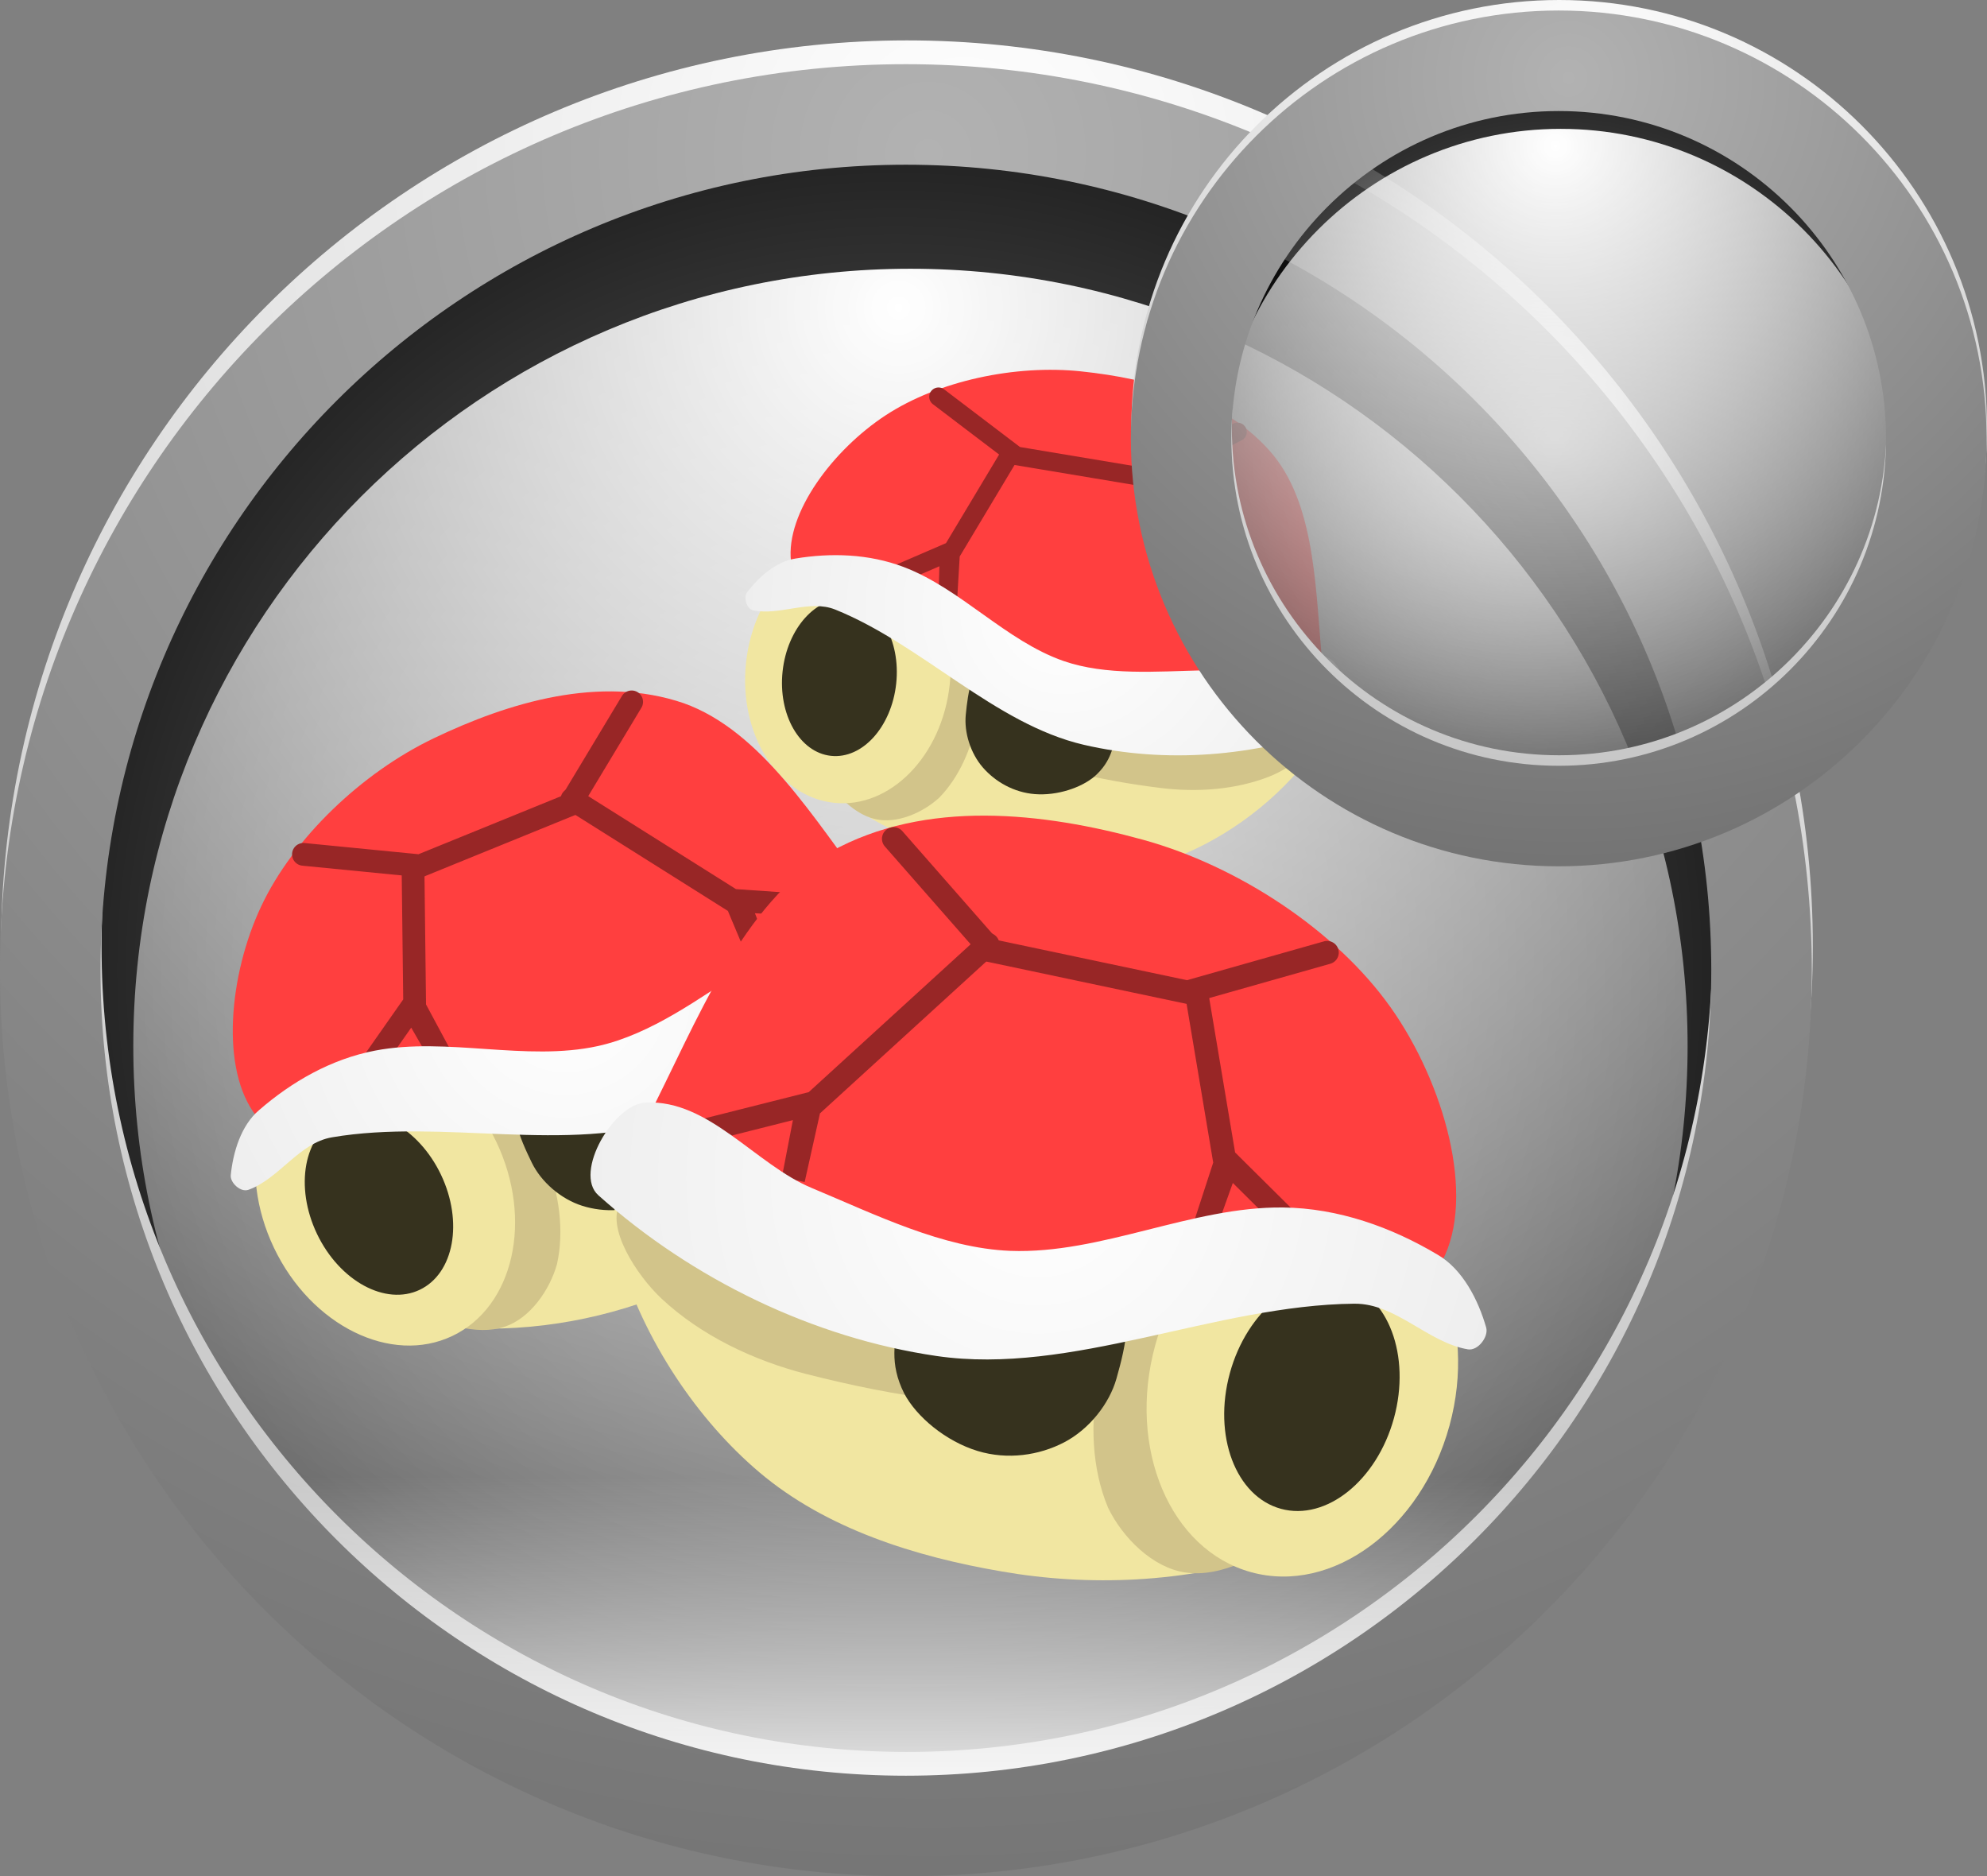 <svg version="1.1" xmlns="http://www.w3.org/2000/svg" xmlns:xlink="http://www.w3.org/1999/xlink" width="96.071" height="90.702" viewBox="0,0,96.071,90.702"><rect x="0" y="0" width="96.071" height="90.702" fill="#808080" stroke="none"/><defs><radialGradient cx="239.975" cy="179.787" r="54.416" gradientUnits="userSpaceOnUse" id="color-1"><stop offset="0" stop-color="#000000" stop-opacity="0"/><stop offset="1" stop-color="#000000"/></radialGradient><radialGradient cx="240.08" cy="147.786" r="95.233" gradientUnits="userSpaceOnUse" id="color-2"><stop offset="0" stop-color="#ffffff"/><stop offset="1" stop-color="#ffffff" stop-opacity="0"/></radialGradient><linearGradient x1="199.118" y1="137.283" x2="199.118" y2="220.023" gradientUnits="userSpaceOnUse" id="color-3"><stop offset="0" stop-color="#000000" stop-opacity="0"/><stop offset="1" stop-color="#000000" stop-opacity="0"/></linearGradient><radialGradient cx="243.235" cy="140.377" r="103.539" gradientUnits="userSpaceOnUse" id="color-4"><stop offset="0" stop-color="#ffffff"/><stop offset="1" stop-color="#b2b2b2"/></radialGradient><linearGradient x1="208.897" y1="204.292" x2="208.897" y2="221.792" gradientUnits="userSpaceOnUse" id="color-5"><stop offset="0" stop-color="#ffffff" stop-opacity="0"/><stop offset="1" stop-color="#ffffff"/></linearGradient><linearGradient x1="199.068" y1="138.433" x2="199.068" y2="221.173" gradientUnits="userSpaceOnUse" id="color-6"><stop offset="0" stop-color="#000000" stop-opacity="0"/><stop offset="1" stop-color="#000000" stop-opacity="0"/></linearGradient><radialGradient cx="241.522" cy="140.319" r="105.11" gradientUnits="userSpaceOnUse" id="color-7"><stop offset="0" stop-color="#b2b2b2"/><stop offset="1" stop-color="#666666"/></radialGradient><radialGradient cx="248.076" cy="162.351" r="23.74" gradientUnits="userSpaceOnUse" id="color-8"><stop offset="0" stop-color="#ffffff"/><stop offset="1" stop-color="#e5e5e5"/></radialGradient><radialGradient cx="223.991" cy="180.894" r="28.543" gradientUnits="userSpaceOnUse" id="color-9"><stop offset="0" stop-color="#ffffff"/><stop offset="1" stop-color="#e5e5e5"/></radialGradient><radialGradient cx="246.818" cy="189.89" r="35.351" gradientUnits="userSpaceOnUse" id="color-10"><stop offset="0" stop-color="#ffffff"/><stop offset="1" stop-color="#e5e5e5"/></radialGradient><radialGradient cx="271.797" cy="154.087" r="24.013" gradientUnits="userSpaceOnUse" id="color-11"><stop offset="0" stop-color="#000000" stop-opacity="0"/><stop offset="1" stop-color="#000000"/></radialGradient><radialGradient cx="271.843" cy="139.965" r="42.025" gradientUnits="userSpaceOnUse" id="color-12"><stop offset="0" stop-color="#ffffff"/><stop offset="1" stop-color="#ffffff" stop-opacity="0"/></radialGradient><linearGradient x1="253.768" y1="135.33" x2="253.768" y2="171.842" gradientUnits="userSpaceOnUse" id="color-13"><stop offset="0" stop-color="#000000" stop-opacity="0"/><stop offset="1" stop-color="#000000" stop-opacity="0"/></linearGradient><radialGradient cx="273.236" cy="136.696" r="45.69" gradientUnits="userSpaceOnUse" id="color-14"><stop offset="0" stop-color="#ffffff"/><stop offset="1" stop-color="#b2b2b2"/></radialGradient><linearGradient x1="253.746" y1="135.838" x2="253.746" y2="172.349" gradientUnits="userSpaceOnUse" id="color-15"><stop offset="0" stop-color="#000000" stop-opacity="0"/><stop offset="1" stop-color="#000000" stop-opacity="0"/></linearGradient><radialGradient cx="272.48" cy="136.67" r="46.383" gradientUnits="userSpaceOnUse" id="color-16"><stop offset="0" stop-color="#b2b2b2"/><stop offset="1" stop-color="#666666"/></radialGradient></defs><g transform="translate(-196.638,-132.9)"><g data-paper-data="{&quot;isPaintingLayer&quot;:true}" fill-rule="nonzero" stroke-linejoin="miter" stroke-miterlimit="10" stroke-dasharray="" stroke-dashoffset="0" style="mix-blend-mode: normal"><g data-paper-data="{&quot;origPos&quot;:null}"><path d="M240.908,139.042c11.291,0 21.522,4.586 28.931,11.994c7.408,7.409 11.994,17.64 11.994,28.931c0,11.291 -4.586,21.522 -11.994,28.931c-7.409,7.408 -17.64,11.994 -28.931,11.994c-11.291,0 -21.522,-4.586 -28.931,-11.994c-7.408,-7.409 -11.994,-17.64 -11.994,-28.931c0,-11.291 4.586,-21.522 11.994,-28.931c7.409,-7.408 17.64,-11.994 28.931,-11.994z" fill="url(#color-1)" stroke="none" stroke-width="1" stroke-linecap="butt"/><path d="M240.658,145.892c10.367,0 19.76,4.21 26.562,11.013c6.803,6.802 11.013,16.195 11.013,26.562c0,10.367 -4.21,19.76 -11.013,26.562c-6.802,6.803 -16.195,11.013 -26.562,11.013c-10.367,0 -19.76,-4.21 -26.562,-11.013c-6.803,-6.802 -11.013,-16.195 -11.013,-26.562c0,-10.367 4.21,-19.76 11.013,-26.562c6.802,-6.803 16.195,-11.013 26.562,-11.013z" fill="url(#color-2)" stroke="none" stroke-width="1" stroke-linecap="butt"/><path d="M240.488,137.283c11.414,0 21.757,4.635 29.246,12.124c7.489,7.489 12.124,17.832 12.124,29.246c0,11.414 -4.635,21.757 -12.124,29.246c-7.489,7.489 -17.832,12.124 -29.246,12.124c-11.414,0 -21.757,-4.635 -29.246,-12.124c-7.489,-7.489 -12.124,-17.832 -12.124,-29.246c0,-11.414 4.635,-21.757 12.124,-29.246c7.489,-7.489 17.832,-12.124 29.246,-12.124z" fill="url(#color-3)" stroke="url(#color-4)" stroke-width="4.86" stroke-linecap="round"/><path d="M208.897,204.292h63.45l-9.986,11.62l-22.041,5.88l-24.462,-7.98z" fill="url(#color-5)" stroke="none" stroke-width="1.22" stroke-linecap="round"/><path d="M240.438,138.433c11.414,0 21.757,4.635 29.246,12.124c7.489,7.489 12.124,17.832 12.124,29.246c0,11.414 -4.635,21.757 -12.124,29.246c-7.489,7.489 -17.832,12.124 -29.246,12.124c-11.414,0 -21.757,-4.635 -29.246,-12.124c-7.489,-7.489 -12.124,-17.832 -12.124,-29.246c0,-11.414 4.635,-21.757 12.124,-29.246c7.489,-7.489 17.832,-12.124 29.246,-12.124z" fill="url(#color-6)" stroke="url(#color-7)" stroke-width="4.86" stroke-linecap="round"/></g><g data-paper-data="{&quot;origPos&quot;:null,&quot;index&quot;:null,&quot;origRot&quot;:0}" stroke-width="0.9"><path d="M238.143,161.016c1.828,-0.662 3.307,1.254 5.006,1.644c2.439,0.564 4.95,0.222 7.383,0.484c3.301,0.749 6.924,0.562 9.789,2.542c0.922,0.639 0.256,3.011 -0.524,4.005c-1.743,2.212 -4.274,3.975 -6.781,4.83c-2.691,0.918 -5.723,0.7 -8.492,0.126c-2.809,-0.569 -5.676,-1.817 -8.075,-3.776c-1.343,-1.005 -3.035,-2.769 -2.716,-4.774c0.375,-2.339 2.481,-4.383 4.41,-5.08z" fill="#f1e6a1" stroke="none" stroke-linecap="round"/><path d="M249.847,165.066c2.39,0.783 5.082,0.968 7.367,1.666c1.092,0.34 2.963,0.345 3.197,1.278c0.171,0.918 -1.343,2.011 -2.386,2.424c-1.632,0.647 -3.512,0.776 -5.26,0.56c-2.942,-0.363 -6.024,-1.038 -8.708,-2.394c-1.659,-0.839 -3.083,-2.281 -3.757,-3.97c-0.404,-1.015 -0.33,-3.24 0.723,-3.198c3.2,0.154 5.866,2.666 8.823,3.635z" fill="#d2c48a" stroke="none" stroke-linecap="round"/><path d="M243.19,164.412c0.722,0.83 0.864,2.188 0.672,3.289c-0.239,1.367 -0.846,2.769 -1.806,3.755c-0.801,0.74 -2.059,1.281 -3.095,1.043c-1.221,-0.28 -2.069,-1.473 -2.897,-2.445c-0.704,-0.917 -1.586,-1.934 -1.625,-3.128c-0.04,-1.228 0.73,-2.536 1.559,-3.348c0.828,-0.812 1.95,-1.265 3.016,-1.134c1.483,0.182 3.105,0.852 4.176,1.968z" fill="#d2c48a" stroke="none" stroke-linecap="round"/><path d="M238.302,159.209c1.358,0.145 2.515,0.977 3.285,2.205c0.771,1.227 1.155,2.849 0.97,4.573c-0.185,1.724 -0.903,3.228 -1.916,4.264c-1.013,1.036 -2.319,1.605 -3.677,1.459c-1.358,-0.145 -2.515,-0.977 -3.285,-2.204c-0.771,-1.227 -1.155,-2.849 -0.97,-4.573c0.185,-1.724 0.903,-3.228 1.916,-4.264c1.013,-1.036 2.319,-1.605 3.677,-1.459z" fill="#f1e6a1" stroke="none" stroke-linecap="butt"/><path d="M237.628,161.864c0.758,0.081 1.399,0.579 1.823,1.318c0.424,0.74 0.63,1.72 0.518,2.764c-0.112,1.045 -0.521,1.959 -1.091,2.592c-0.571,0.632 -1.303,0.983 -2.061,0.902c-0.758,-0.081 -1.399,-0.579 -1.823,-1.318c-0.424,-0.74 -0.63,-1.72 -0.518,-2.764c0.112,-1.045 0.521,-1.959 1.091,-2.592c0.571,-0.632 1.303,-0.983 2.061,-0.902z" fill="#36321e" stroke="none" stroke-linecap="butt"/><path d="M244.653,164.291c0.605,-0.435 1.897,-0.105 2.751,0.121c1.204,0.319 2.616,0.694 3.279,1.464c0.588,0.68 0.127,1.526 -0.039,2.291c-0.172,0.784 -0.255,1.521 -1.067,2.251c-0.644,0.561 -1.828,0.958 -2.909,0.871c-1.008,-0.081 -1.906,-0.593 -2.51,-1.288c-0.603,-0.695 -0.909,-1.701 -0.825,-2.547c0.111,-1.113 0.275,-2.365 1.32,-3.163z" fill="#36321e" stroke="none" stroke-linecap="butt"/><path d="M239.463,152.974c2.541,-1.663 6.26,-2.457 9.454,-2.12c3.321,0.35 7.049,1.333 9.305,4.07c2.087,2.602 2.016,6.755 2.375,10.291c0.09,0.882 -0.567,1.133 -1.312,1.23c-2.981,0.388 -6.06,0.837 -8.986,0.001c-3.51,-1.002 -6.372,-3.97 -9.723,-5.374c-1.833,-0.751 -5.501,0.676 -5.694,-1.035c-0.263,-2.345 2.041,-5.401 4.581,-7.063z" fill="#ff3f3f" stroke="none" stroke-linecap="round"/><path d="M258.939,164.99l-3.025,-2.163l-0.453,2.442l0.369,-2.374l-3.461,-7.037" data-paper-data="{&quot;origPos&quot;:null}" fill="none" stroke="#982626" stroke-linecap="round"/><path d="M245.489,154.84l-2.892,4.825l-0.142,2.399l0.074,-2.483l-3.414,1.474" data-paper-data="{&quot;origPos&quot;:null}" fill="none" stroke="#982626" stroke-linecap="round"/><path d="M237.026,162.37c-1.251,-0.505 -2.676,0.305 -3.969,0.035c-0.33,-0.07 -0.48,-0.632 -0.296,-0.875c0.568,-0.744 1.403,-1.485 2.334,-1.628c1.715,-0.284 3.551,-0.231 5.232,0.407c2.769,1.05 4.931,3.566 7.728,4.544c2.071,0.718 4.494,0.504 6.749,0.454c1.974,-0.043 4.148,-1.453 6.015,-0.621c0.96,0.39 1.382,2.988 0.347,3.371c-3.843,1.428 -8.19,1.764 -12.129,0.848c-4.315,-1.005 -7.81,-4.84 -12.011,-6.535z" fill="url(#color-8)" stroke="none" stroke-linecap="round"/><path d="M256.469,153.782l-4.299,2.222l-6.399,-1.068l-3.756,-2.854" data-paper-data="{&quot;origPos&quot;:null}" fill="none" stroke="#982626" stroke-linecap="round"/></g><path d="" data-paper-data="{&quot;origPos&quot;:null}" fill="none" stroke="#000000" stroke-width="1" stroke-linecap="round"/><g data-paper-data="{&quot;origPos&quot;:null,&quot;index&quot;:null,&quot;origRot&quot;:0}" stroke-width="1.1"><path d="M212.98,185.79c1.454,-1.83 4.176,-0.802 6.161,-1.473c2.852,-0.961 5.208,-2.893 7.863,-4.16c3.851,-1.315 7.443,-3.79 11.624,-3.569c1.347,0.073 2.16,2.921 1.989,4.431c-0.389,3.363 -1.869,6.765 -3.897,9.22c-2.176,2.637 -5.418,4.325 -8.615,5.483c-3.234,1.188 -6.956,1.719 -10.647,1.225c-2.009,-0.182 -4.853,-0.921 -5.79,-3.174c-1.091,-2.631 -0.224,-6.051 1.312,-7.982z" fill="#f1e6a1" stroke="none" stroke-linecap="round"/><path d="M227.515,182.558c2.941,-0.706 5.813,-2.213 8.592,-2.939c1.332,-0.34 3.251,-1.515 4.079,-0.707c0.754,0.832 -0.107,2.905 -0.914,3.985c-1.262,1.691 -3.106,3.008 -5.032,3.89c-3.241,1.483 -6.822,2.736 -10.424,3.039c-2.227,0.188 -4.594,-0.392 -6.35,-1.696c-1.054,-0.785 -2.38,-3.108 -1.277,-3.73c3.373,-1.86 7.687,-0.969 11.325,-1.842z" fill="#d2c48a" stroke="none" stroke-linecap="round"/><path d="M220.288,186.085c1.263,0.394 2.264,1.695 2.761,2.944c0.618,1.55 0.88,3.368 0.519,4.983c-0.353,1.263 -1.301,2.609 -2.51,3.019c-1.426,0.483 -3.046,-0.203 -4.507,-0.677c-1.299,-0.494 -2.843,-0.981 -3.635,-2.178c-0.815,-1.233 -0.852,-3.057 -0.515,-4.41c0.336,-1.353 1.199,-2.524 2.372,-3.062c1.633,-0.749 3.716,-1.085 5.516,-0.619z" fill="#d2c48a" stroke="none" stroke-linecap="round"/><path d="M212.003,183.84c1.482,-0.708 3.19,-0.585 4.753,0.186c1.562,0.77 2.978,2.188 3.877,4.07c0.898,1.882 1.111,3.874 0.727,5.573c-0.383,1.7 -1.362,3.105 -2.845,3.812c-1.482,0.708 -3.19,0.585 -4.753,-0.186c-1.562,-0.77 -2.978,-2.188 -3.877,-4.07c-0.898,-1.882 -1.111,-3.874 -0.727,-5.573c0.384,-1.7 1.362,-3.105 2.845,-3.812z" fill="#f1e6a1" stroke="none" stroke-linecap="butt"/><path d="M212.988,186.983c0.827,-0.395 1.797,-0.289 2.697,0.2c0.9,0.49 1.729,1.363 2.273,2.503c0.544,1.14 0.702,2.334 0.517,3.342c-0.186,1.008 -0.714,1.828 -1.541,2.223c-0.827,0.395 -1.797,0.289 -2.697,-0.2c-0.9,-0.49 -1.729,-1.363 -2.273,-2.503c-0.544,-1.14 -0.702,-2.334 -0.517,-3.342c0.186,-1.007 0.714,-1.828 1.541,-2.223z" fill="#36321e" stroke="none" stroke-linecap="butt"/><path d="M221.709,185.039c0.344,-0.827 1.876,-1.304 2.892,-1.611c1.433,-0.433 3.116,-0.939 4.279,-0.569c1.031,0.325 1.092,1.483 1.405,2.37c0.319,0.911 0.698,1.718 0.326,2.977c-0.305,0.981 -1.267,2.133 -2.428,2.726c-1.083,0.553 -2.325,0.594 -3.382,0.264c-1.056,-0.331 -2.003,-1.169 -2.45,-2.088c-0.588,-1.21 -1.21,-2.595 -0.643,-4.07z" fill="#36321e" stroke="none" stroke-linecap="butt"/><path d="M209.261,176.725c1.553,-3.305 4.86,-6.462 8.342,-8.131c3.621,-1.736 8.057,-3.08 12.092,-1.7c3.777,1.348 6.323,5.644 8.92,9.038c0.648,0.846 0.134,1.517 -0.568,2.087c-2.807,2.277 -5.677,4.677 -9.199,5.667c-4.226,1.187 -9.027,-0.047 -13.342,0.629c-2.35,0.387 -5.205,4.161 -6.482,2.53c-1.747,-2.235 -1.316,-6.816 0.237,-10.119z" fill="#ff3f3f" stroke="none" stroke-linecap="round"/><path d="M236.775,176.747l-4.461,-0.307l1.076,2.786l-1.119,-2.663l-7.98,-5.022" data-paper-data="{&quot;origPos&quot;:null}" fill="none" stroke="#982626" stroke-linecap="round"/><path d="M216.607,174.836l0.081,6.763l1.367,2.545l-1.489,-2.588l-2.566,3.661" data-paper-data="{&quot;origPos&quot;:null}" fill="none" stroke="#982626" stroke-linecap="round"/><path d="M212.69,187.881c-1.599,0.272 -2.547,2 -4.041,2.538c-0.381,0.136 -0.89,-0.345 -0.854,-0.709c0.113,-1.12 0.5,-2.405 1.363,-3.138c1.577,-1.372 3.49,-2.475 5.613,-2.882c3.497,-0.67 7.297,0.542 10.776,-0.221c2.573,-0.57 4.918,-2.317 7.196,-3.79c1.994,-1.289 3.331,-4.102 5.766,-4.428c1.229,-0.206 3.298,2.188 2.481,3.232c-3.034,3.885 -7.272,6.97 -11.883,8.515c-5.052,1.692 -11.047,-0.031 -16.417,0.883z" fill="url(#color-9)" stroke="none" stroke-linecap="round"/><path d="M227.179,166.83l-3,4.985l-7.225,2.941l-5.645,-0.554" data-paper-data="{&quot;origPos&quot;:null}" fill="none" stroke="#982626" stroke-linecap="round"/></g><g data-paper-data="{&quot;origPos&quot;:null,&quot;origRot&quot;:0}" stroke-width="1.125"><path d="M261.313,193.439c2.296,2.016 4.104,5.994 3.352,9.441c-0.648,2.953 -3.952,4.478 -6.361,5.141c-4.39,1.412 -9.044,1.583 -13.247,0.845c-4.151,-0.709 -8.473,-2.055 -11.704,-4.791c-3.01,-2.547 -5.561,-6.368 -6.775,-10.382c-0.54,-1.803 -0.174,-5.453 1.452,-5.837c5.048,-1.188 9.969,1.041 14.952,1.798c3.514,0.961 6.81,2.799 10.498,3.344c2.567,0.383 5.659,-1.469 7.833,0.443z" fill="#f1e6a1" stroke="none" stroke-linecap="round"/><path d="M242.887,192.692c4.626,0.265 9.688,-1.769 14.208,-0.242c1.482,0.515 0.375,3.639 -0.737,4.826c-1.853,1.975 -4.611,3.201 -7.367,3.461c-4.458,0.421 -9.096,-0.319 -13.373,-1.415c-2.541,-0.651 -5.077,-1.852 -6.987,-3.636c-1.221,-1.14 -2.726,-3.477 -1.989,-4.657c0.832,-1.166 3.428,-0.155 5.127,-0.034c3.548,0.275 7.379,1.482 11.119,1.696z" fill="#d2c48a" stroke="none" stroke-linecap="round"/><path d="M259.33,194.947c1.548,0.398 2.857,1.637 3.564,3.212c0.707,1.575 1.064,3.807 0.34,5.489c-0.703,1.633 -2.478,2.565 -3.953,3.453c-1.677,0.898 -3.501,2.09 -5.345,1.815c-1.565,-0.234 -3.015,-1.667 -3.723,-3.129c-0.795,-1.889 -0.874,-4.162 -0.462,-6.187c0.331,-1.631 1.267,-3.437 2.719,-4.194c2.092,-0.964 4.704,-1.012 6.859,-0.457z" fill="#d2c48a" stroke="none" stroke-linecap="round"/><path d="M266.381,194.871c0.841,1.986 1.02,4.462 0.338,6.953c-0.682,2.491 -2.096,4.53 -3.831,5.812c-1.736,1.282 -3.79,1.807 -5.753,1.27c-1.962,-0.537 -3.464,-2.035 -4.304,-4.022c-0.841,-1.986 -1.02,-4.462 -0.338,-6.953c0.682,-2.491 2.096,-4.53 3.831,-5.812c1.735,-1.282 3.791,-1.807 5.753,-1.27c1.962,0.537 3.464,2.035 4.304,4.022z" fill="#f1e6a1" stroke="none" stroke-linecap="butt"/><path d="M263.932,197.267c0.447,1.188 0.517,2.677 0.104,4.187c-0.413,1.509 -1.232,2.755 -2.221,3.55c-0.99,0.794 -2.149,1.135 -3.244,0.836c-1.094,-0.299 -1.918,-1.184 -2.366,-2.371c-0.447,-1.188 -0.517,-2.677 -0.104,-4.187c0.413,-1.509 1.232,-2.755 2.221,-3.55c0.99,-0.794 2.149,-1.135 3.244,-0.836c1.094,0.299 1.918,1.184 2.366,2.371z" fill="#36321e" stroke="none" stroke-linecap="butt"/><path d="M250.509,194.441c1.015,1.673 0.562,3.498 0.11,5.102c-0.343,1.218 -1.314,2.448 -2.528,3.083c-1.215,0.634 -2.739,0.856 -4.18,0.42c-1.545,-0.468 -2.971,-1.661 -3.558,-2.789c-0.73,-1.453 -0.444,-2.52 -0.256,-3.7c0.186,-1.15 0.007,-2.575 1.192,-3.197c1.337,-0.707 3.499,-0.459 5.341,-0.247c1.307,0.151 3.278,0.396 3.879,1.328z" fill="#36321e" stroke="none" stroke-linecap="butt"/><path d="M263.857,181.574c2.618,3.685 4.15,9.174 2.511,12.282c-1.199,2.268 -5.507,-1.705 -8.457,-1.66c-5.408,0.125 -10.989,2.683 -16.4,2.164c-4.51,-0.433 -8.536,-2.728 -12.457,-4.887c-0.981,-0.54 -1.755,-1.244 -1.151,-2.419c2.42,-4.707 4.58,-10.503 8.887,-12.975c4.615,-2.568 10.317,-1.903 15.112,-0.583c4.611,1.27 9.335,4.392 11.954,8.079z" fill="#ff3f3f" stroke="none" stroke-linecap="round"/><path d="M244.397,178.554l-8.624,7.874l-0.779,3.492l0.7,-3.632l-5.37,1.354" data-paper-data="{&quot;origPos&quot;:null}" fill="none" stroke="#982626" stroke-linecap="round"/><path d="M259.945,192.965l-3.932,-3.899l-1.247,3.482l1.108,-3.402l-1.386,-8.261" data-paper-data="{&quot;origPos&quot;:null}" fill="none" stroke="#982626" stroke-linecap="round"/><path d="M262.126,195.924c-6.746,0.065 -13.675,3.481 -20.204,2.529c-5.959,-0.871 -11.802,-3.7 -16.353,-7.769c-1.226,-1.093 0.771,-4.465 2.314,-4.484c3.04,-0.138 5.288,2.997 8.001,4.13c3.1,1.295 6.342,2.91 9.603,3.04c4.408,0.165 8.774,-2.147 13.183,-2.097c2.677,0.03 5.251,0.955 7.474,2.281c1.213,0.704 1.967,2.185 2.351,3.525c0.123,0.436 -0.391,1.134 -0.886,1.052c-1.94,-0.329 -3.475,-2.226 -5.484,-2.206z" fill="url(#color-10)" stroke="none" stroke-linecap="round"/><path d="M260.805,178.949l-6.758,1.915l-9.452,-1.998l-4.752,-5.417" data-paper-data="{&quot;origPos&quot;:null}" fill="none" stroke="#982626" stroke-linecap="round"/></g><g><path d="M272.209,136.107c4.982,0 9.497,2.024 12.767,5.293c3.269,3.269 5.293,7.784 5.293,12.767c0,4.982 -2.024,9.497 -5.293,12.767c-3.269,3.269 -7.784,5.293 -12.767,5.293c-4.982,0 -9.497,-2.024 -12.767,-5.293c-3.269,-3.269 -5.293,-7.784 -5.293,-12.767c0,-4.982 2.024,-9.497 5.293,-12.767c3.269,-3.269 7.784,-5.293 12.767,-5.293z" fill="url(#color-11)" stroke="none" stroke-width="1" stroke-linecap="butt"/><path d="M272.099,139.129c4.575,0 8.72,1.858 11.721,4.86c3.002,3.002 4.86,7.147 4.86,11.721c0,4.575 -1.858,8.72 -4.86,11.721c-3.002,3.002 -7.147,4.86 -11.721,4.86c-4.575,0 -8.72,-1.858 -11.721,-4.86c-3.002,-3.002 -4.86,-7.147 -4.86,-11.721c0,-4.575 1.858,-8.72 4.86,-11.721c3.002,-3.002 7.147,-4.86 11.721,-4.86z" fill="url(#color-12)" stroke="none" stroke-width="1" stroke-linecap="butt"/><path d="M272.023,135.33c5.037,0 9.601,2.045 12.906,5.35c3.305,3.305 5.35,7.869 5.35,12.906c0,5.037 -2.045,9.601 -5.35,12.906c-3.305,3.305 -7.869,5.35 -12.906,5.35c-5.037,0 -9.601,-2.045 -12.906,-5.35c-3.305,-3.305 -5.35,-7.869 -5.35,-12.906c0,-5.037 2.045,-9.601 5.35,-12.906c3.305,-3.305 7.869,-5.35 12.906,-5.35z" fill="url(#color-13)" stroke="url(#color-14)" stroke-width="4.86" stroke-linecap="round"/><path d="M272.001,135.838c5.037,0 9.601,2.045 12.906,5.35c3.305,3.305 5.35,7.869 5.35,12.906c0,5.037 -2.045,9.601 -5.35,12.906c-3.305,3.305 -7.869,5.35 -12.906,5.35c-5.037,0 -9.601,-2.045 -12.906,-5.35c-3.305,-3.305 -5.35,-7.869 -5.35,-12.906c0,-5.037 2.045,-9.601 5.35,-12.906c3.305,-3.305 7.869,-5.35 12.906,-5.35z" fill="url(#color-15)" stroke="url(#color-16)" stroke-width="4.86" stroke-linecap="round"/></g></g></g></svg>